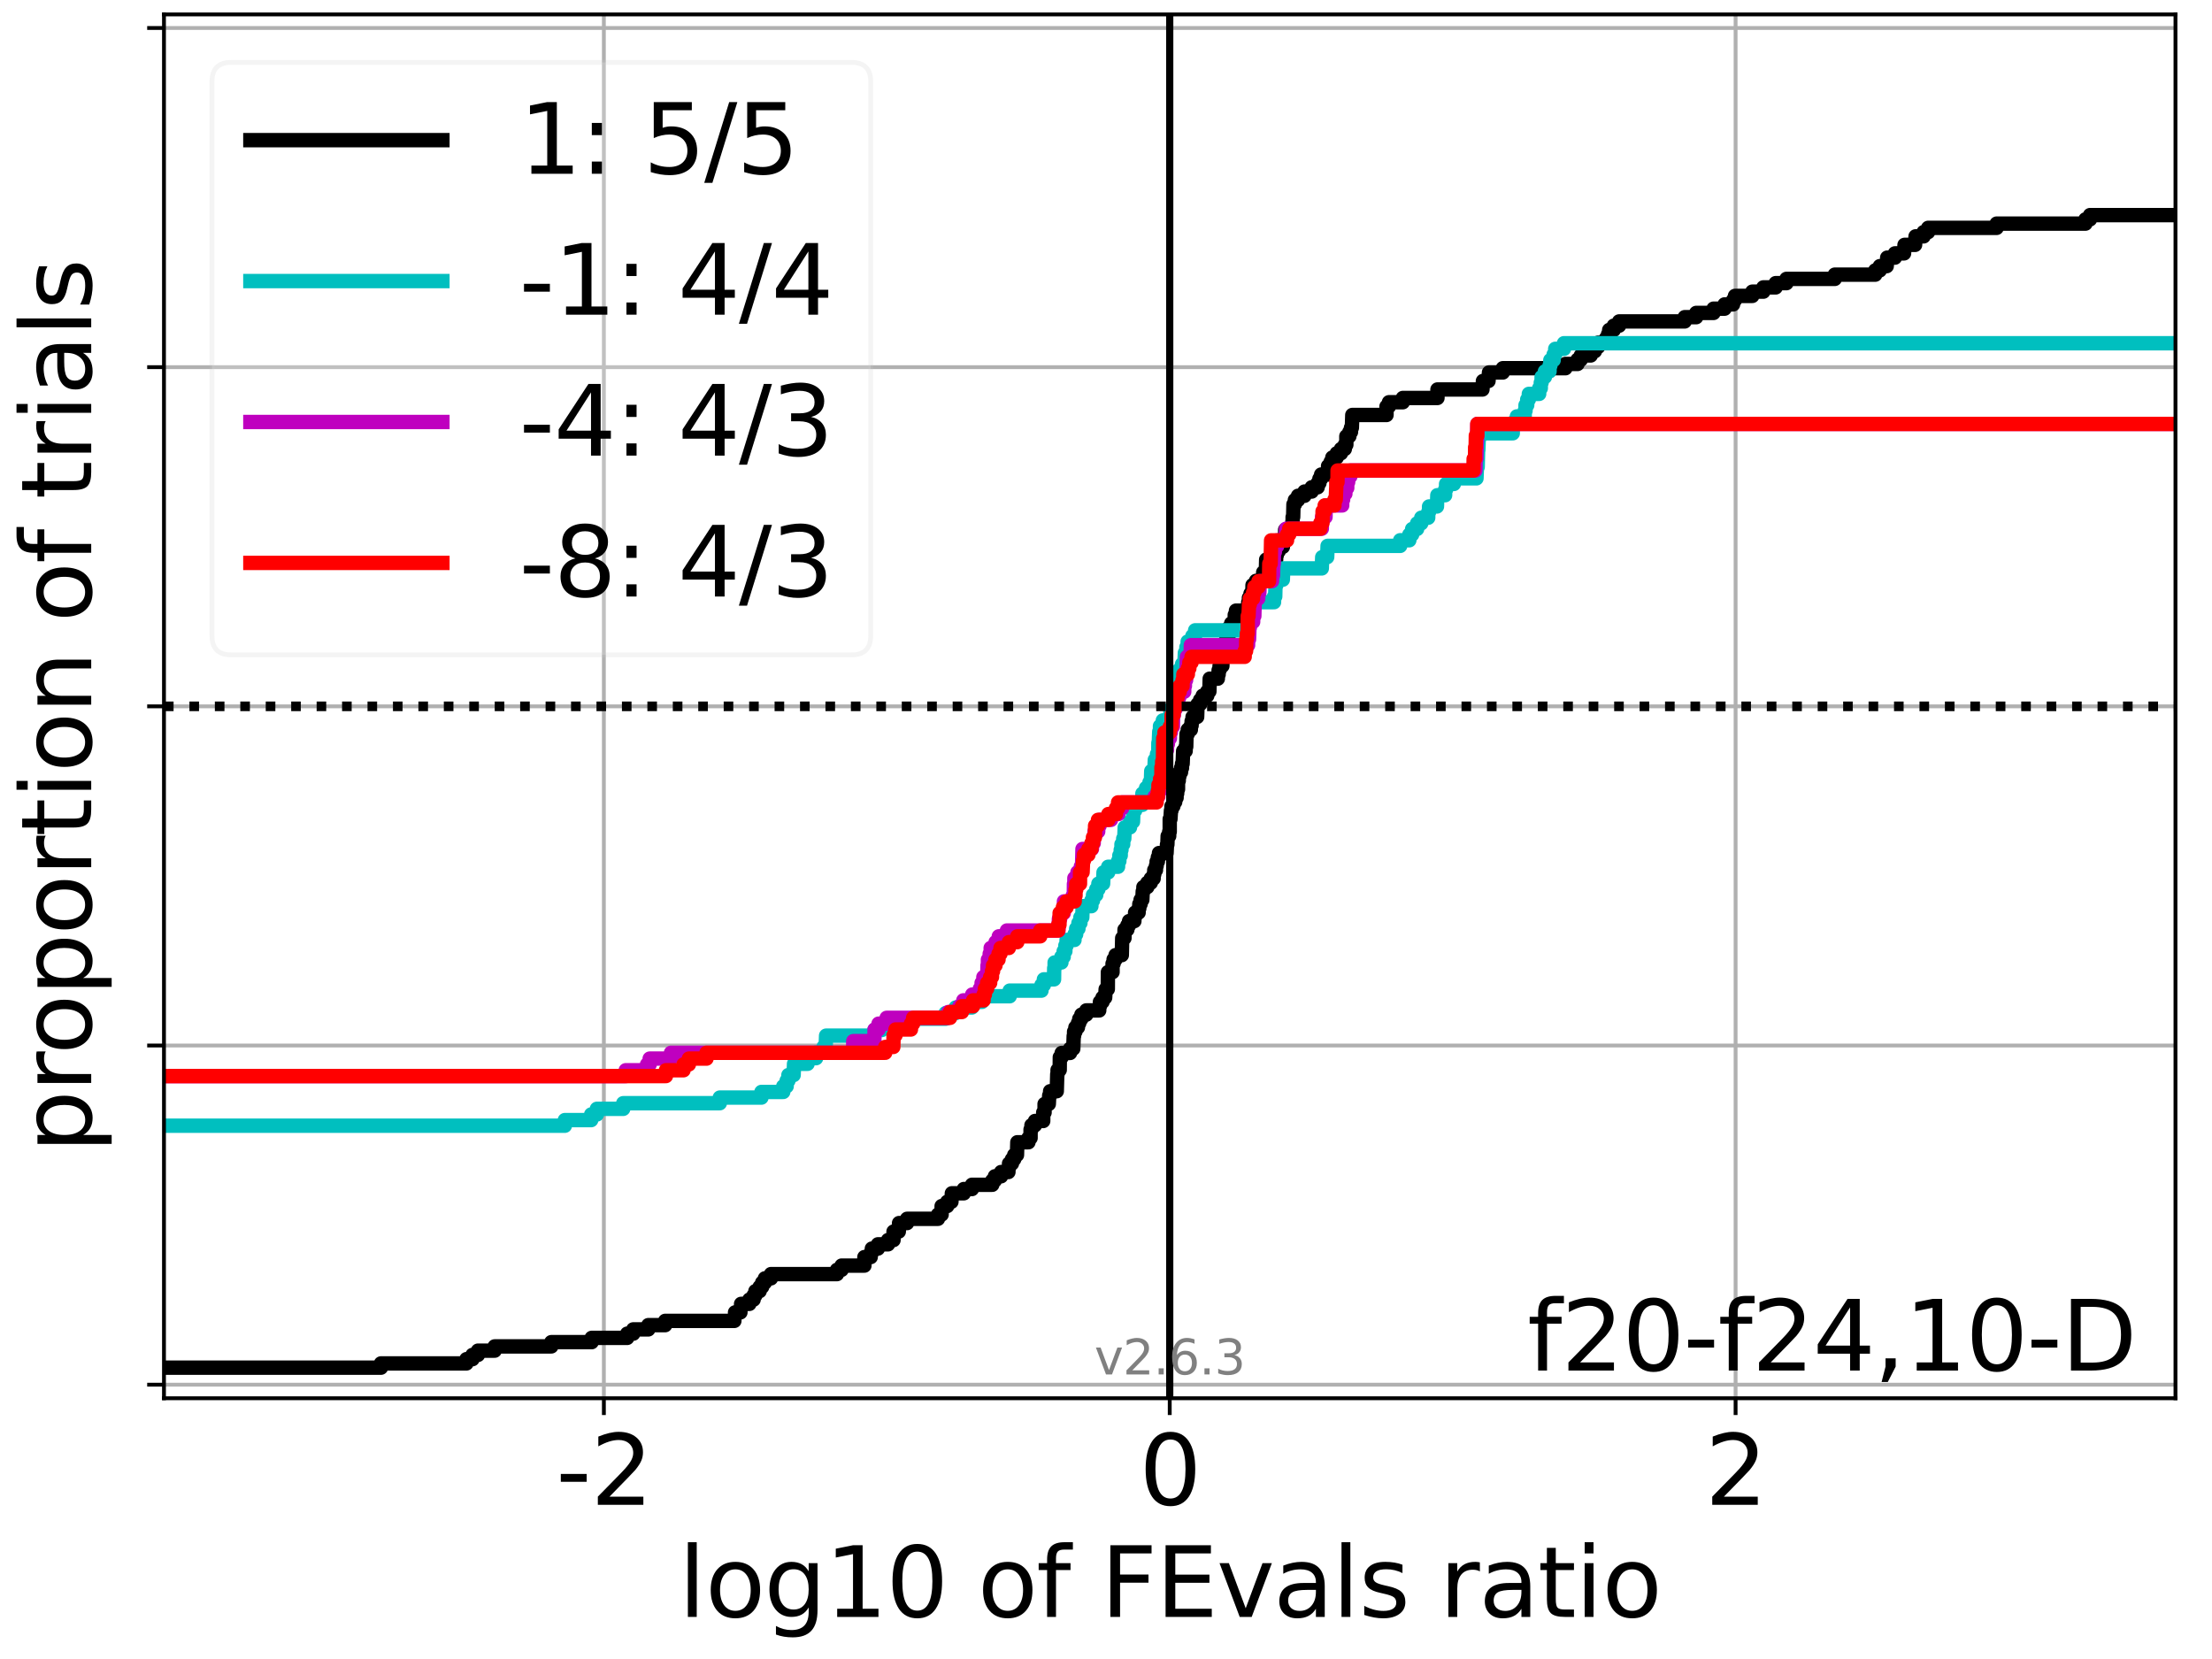 <?xml version="1.0" encoding="utf-8" standalone="no"?>
<!DOCTYPE svg PUBLIC "-//W3C//DTD SVG 1.1//EN"
  "http://www.w3.org/Graphics/SVG/1.1/DTD/svg11.dtd">
<svg xmlns:xlink="http://www.w3.org/1999/xlink" width="460.8pt" height="345.6pt" viewBox="0 0 460.8 345.6" xmlns="http://www.w3.org/2000/svg" version="1.1">
 <defs>
  <style type="text/css">*{stroke-linejoin: round; stroke-linecap: butt}</style>
 </defs>
 <g id="figure_1">
  <g id="patch_1">
   <path d="M 0 345.6 
L 460.8 345.6 
L 460.8 0 
L 0 0 
z
" style="fill: #ffffff"/>
  </g>
  <g id="axes_1">
   <g id="patch_2">
    <path d="M 34.16 291.28 
L 453.192 291.28 
L 453.192 3 
L 34.16 3 
z
" style="fill: #ffffff"/>
   </g>
   <g id="matplotlib.axis_1">
    <g id="xtick_1">
     <g id="line2d_1">
      <path d="M 125.797 291.28 
L 125.797 3 
" clip-path="url(#p38dfd2d549)" style="fill: none; stroke: #b0b0b0; stroke-width: 0.8; stroke-linecap: square"/>
     </g>
     <g id="line2d_2">
      <defs>
       <path id="mcd5c7f02f8" d="M 0 0 
L 0 3.5 
" style="stroke: #000000; stroke-width: 0.8"/>
      </defs>
      <g>
       <use xlink:href="#mcd5c7f02f8" x="125.797" y="291.28" style="stroke: #000000; stroke-width: 0.8"/>
      </g>
     </g>
     <g id="text_1">
      <!-- -2 -->
      <g transform="translate(115.826 313.477) scale(0.2 -0.2)">
       <defs>
        <path id="DejaVuSans-2d" d="M 313 2009 
L 1997 2009 
L 1997 1497 
L 313 1497 
L 313 2009 
z
" transform="scale(0.016)"/>
        <path id="DejaVuSans-32" d="M 1228 531 
L 3431 531 
L 3431 0 
L 469 0 
L 469 531 
Q 828 903 1448 1529 
Q 2069 2156 2228 2338 
Q 2531 2678 2651 2914 
Q 2772 3150 2772 3378 
Q 2772 3750 2511 3984 
Q 2250 4219 1831 4219 
Q 1534 4219 1204 4116 
Q 875 4013 500 3803 
L 500 4441 
Q 881 4594 1212 4672 
Q 1544 4750 1819 4750 
Q 2544 4750 2975 4387 
Q 3406 4025 3406 3419 
Q 3406 3131 3298 2873 
Q 3191 2616 2906 2266 
Q 2828 2175 2409 1742 
Q 1991 1309 1228 531 
z
" transform="scale(0.016)"/>
       </defs>
       <use xlink:href="#DejaVuSans-2d"/>
       <use xlink:href="#DejaVuSans-32" x="36.084"/>
      </g>
     </g>
    </g>
    <g id="xtick_2">
     <g id="line2d_3">
      <path d="M 243.676 291.28 
L 243.676 3 
" clip-path="url(#p38dfd2d549)" style="fill: none; stroke: #b0b0b0; stroke-width: 0.8; stroke-linecap: square"/>
     </g>
     <g id="line2d_4">
      <g>
       <use xlink:href="#mcd5c7f02f8" x="243.676" y="291.28" style="stroke: #000000; stroke-width: 0.8"/>
      </g>
     </g>
     <g id="text_2">
      <!-- 0 -->
      <g transform="translate(237.314 313.477) scale(0.2 -0.2)">
       <defs>
        <path id="DejaVuSans-30" d="M 2034 4250 
Q 1547 4250 1301 3770 
Q 1056 3291 1056 2328 
Q 1056 1369 1301 889 
Q 1547 409 2034 409 
Q 2525 409 2770 889 
Q 3016 1369 3016 2328 
Q 3016 3291 2770 3770 
Q 2525 4250 2034 4250 
z
M 2034 4750 
Q 2819 4750 3233 4129 
Q 3647 3509 3647 2328 
Q 3647 1150 3233 529 
Q 2819 -91 2034 -91 
Q 1250 -91 836 529 
Q 422 1150 422 2328 
Q 422 3509 836 4129 
Q 1250 4750 2034 4750 
z
" transform="scale(0.016)"/>
       </defs>
       <use xlink:href="#DejaVuSans-30"/>
      </g>
     </g>
    </g>
    <g id="xtick_3">
     <g id="line2d_5">
      <path d="M 361.555 291.28 
L 361.555 3 
" clip-path="url(#p38dfd2d549)" style="fill: none; stroke: #b0b0b0; stroke-width: 0.8; stroke-linecap: square"/>
     </g>
     <g id="line2d_6">
      <g>
       <use xlink:href="#mcd5c7f02f8" x="361.555" y="291.28" style="stroke: #000000; stroke-width: 0.8"/>
      </g>
     </g>
     <g id="text_3">
      <!-- 2 -->
      <g transform="translate(355.193 313.477) scale(0.2 -0.2)">
       <use xlink:href="#DejaVuSans-32"/>
      </g>
     </g>
    </g>
    <g id="text_4">
     <!-- log10 of FEvals ratio -->
     <g transform="translate(141.371 336.833) scale(0.2 -0.2)">
      <defs>
       <path id="DejaVuSans-6c" d="M 603 4863 
L 1178 4863 
L 1178 0 
L 603 0 
L 603 4863 
z
" transform="scale(0.016)"/>
       <path id="DejaVuSans-6f" d="M 1959 3097 
Q 1497 3097 1228 2736 
Q 959 2375 959 1747 
Q 959 1119 1226 758 
Q 1494 397 1959 397 
Q 2419 397 2687 759 
Q 2956 1122 2956 1747 
Q 2956 2369 2687 2733 
Q 2419 3097 1959 3097 
z
M 1959 3584 
Q 2709 3584 3137 3096 
Q 3566 2609 3566 1747 
Q 3566 888 3137 398 
Q 2709 -91 1959 -91 
Q 1206 -91 779 398 
Q 353 888 353 1747 
Q 353 2609 779 3096 
Q 1206 3584 1959 3584 
z
" transform="scale(0.016)"/>
       <path id="DejaVuSans-67" d="M 2906 1791 
Q 2906 2416 2648 2759 
Q 2391 3103 1925 3103 
Q 1463 3103 1205 2759 
Q 947 2416 947 1791 
Q 947 1169 1205 825 
Q 1463 481 1925 481 
Q 2391 481 2648 825 
Q 2906 1169 2906 1791 
z
M 3481 434 
Q 3481 -459 3084 -895 
Q 2688 -1331 1869 -1331 
Q 1566 -1331 1297 -1286 
Q 1028 -1241 775 -1147 
L 775 -588 
Q 1028 -725 1275 -790 
Q 1522 -856 1778 -856 
Q 2344 -856 2625 -561 
Q 2906 -266 2906 331 
L 2906 616 
Q 2728 306 2450 153 
Q 2172 0 1784 0 
Q 1141 0 747 490 
Q 353 981 353 1791 
Q 353 2603 747 3093 
Q 1141 3584 1784 3584 
Q 2172 3584 2450 3431 
Q 2728 3278 2906 2969 
L 2906 3500 
L 3481 3500 
L 3481 434 
z
" transform="scale(0.016)"/>
       <path id="DejaVuSans-31" d="M 794 531 
L 1825 531 
L 1825 4091 
L 703 3866 
L 703 4441 
L 1819 4666 
L 2450 4666 
L 2450 531 
L 3481 531 
L 3481 0 
L 794 0 
L 794 531 
z
" transform="scale(0.016)"/>
       <path id="DejaVuSans-20" transform="scale(0.016)"/>
       <path id="DejaVuSans-66" d="M 2375 4863 
L 2375 4384 
L 1825 4384 
Q 1516 4384 1395 4259 
Q 1275 4134 1275 3809 
L 1275 3500 
L 2222 3500 
L 2222 3053 
L 1275 3053 
L 1275 0 
L 697 0 
L 697 3053 
L 147 3053 
L 147 3500 
L 697 3500 
L 697 3744 
Q 697 4328 969 4595 
Q 1241 4863 1831 4863 
L 2375 4863 
z
" transform="scale(0.016)"/>
       <path id="DejaVuSans-46" d="M 628 4666 
L 3309 4666 
L 3309 4134 
L 1259 4134 
L 1259 2759 
L 3109 2759 
L 3109 2228 
L 1259 2228 
L 1259 0 
L 628 0 
L 628 4666 
z
" transform="scale(0.016)"/>
       <path id="DejaVuSans-45" d="M 628 4666 
L 3578 4666 
L 3578 4134 
L 1259 4134 
L 1259 2753 
L 3481 2753 
L 3481 2222 
L 1259 2222 
L 1259 531 
L 3634 531 
L 3634 0 
L 628 0 
L 628 4666 
z
" transform="scale(0.016)"/>
       <path id="DejaVuSans-76" d="M 191 3500 
L 800 3500 
L 1894 563 
L 2988 3500 
L 3597 3500 
L 2284 0 
L 1503 0 
L 191 3500 
z
" transform="scale(0.016)"/>
       <path id="DejaVuSans-61" d="M 2194 1759 
Q 1497 1759 1228 1600 
Q 959 1441 959 1056 
Q 959 750 1161 570 
Q 1363 391 1709 391 
Q 2188 391 2477 730 
Q 2766 1069 2766 1631 
L 2766 1759 
L 2194 1759 
z
M 3341 1997 
L 3341 0 
L 2766 0 
L 2766 531 
Q 2569 213 2275 61 
Q 1981 -91 1556 -91 
Q 1019 -91 701 211 
Q 384 513 384 1019 
Q 384 1609 779 1909 
Q 1175 2209 1959 2209 
L 2766 2209 
L 2766 2266 
Q 2766 2663 2505 2880 
Q 2244 3097 1772 3097 
Q 1472 3097 1187 3025 
Q 903 2953 641 2809 
L 641 3341 
Q 956 3463 1253 3523 
Q 1550 3584 1831 3584 
Q 2591 3584 2966 3190 
Q 3341 2797 3341 1997 
z
" transform="scale(0.016)"/>
       <path id="DejaVuSans-73" d="M 2834 3397 
L 2834 2853 
Q 2591 2978 2328 3040 
Q 2066 3103 1784 3103 
Q 1356 3103 1142 2972 
Q 928 2841 928 2578 
Q 928 2378 1081 2264 
Q 1234 2150 1697 2047 
L 1894 2003 
Q 2506 1872 2764 1633 
Q 3022 1394 3022 966 
Q 3022 478 2636 193 
Q 2250 -91 1575 -91 
Q 1294 -91 989 -36 
Q 684 19 347 128 
L 347 722 
Q 666 556 975 473 
Q 1284 391 1588 391 
Q 1994 391 2212 530 
Q 2431 669 2431 922 
Q 2431 1156 2273 1281 
Q 2116 1406 1581 1522 
L 1381 1569 
Q 847 1681 609 1914 
Q 372 2147 372 2553 
Q 372 3047 722 3315 
Q 1072 3584 1716 3584 
Q 2034 3584 2315 3537 
Q 2597 3491 2834 3397 
z
" transform="scale(0.016)"/>
       <path id="DejaVuSans-72" d="M 2631 2963 
Q 2534 3019 2420 3045 
Q 2306 3072 2169 3072 
Q 1681 3072 1420 2755 
Q 1159 2438 1159 1844 
L 1159 0 
L 581 0 
L 581 3500 
L 1159 3500 
L 1159 2956 
Q 1341 3275 1631 3429 
Q 1922 3584 2338 3584 
Q 2397 3584 2469 3576 
Q 2541 3569 2628 3553 
L 2631 2963 
z
" transform="scale(0.016)"/>
       <path id="DejaVuSans-74" d="M 1172 4494 
L 1172 3500 
L 2356 3500 
L 2356 3053 
L 1172 3053 
L 1172 1153 
Q 1172 725 1289 603 
Q 1406 481 1766 481 
L 2356 481 
L 2356 0 
L 1766 0 
Q 1100 0 847 248 
Q 594 497 594 1153 
L 594 3053 
L 172 3053 
L 172 3500 
L 594 3500 
L 594 4494 
L 1172 4494 
z
" transform="scale(0.016)"/>
       <path id="DejaVuSans-69" d="M 603 3500 
L 1178 3500 
L 1178 0 
L 603 0 
L 603 3500 
z
M 603 4863 
L 1178 4863 
L 1178 4134 
L 603 4134 
L 603 4863 
z
" transform="scale(0.016)"/>
      </defs>
      <use xlink:href="#DejaVuSans-6c"/>
      <use xlink:href="#DejaVuSans-6f" x="27.783"/>
      <use xlink:href="#DejaVuSans-67" x="88.965"/>
      <use xlink:href="#DejaVuSans-31" x="152.441"/>
      <use xlink:href="#DejaVuSans-30" x="216.064"/>
      <use xlink:href="#DejaVuSans-20" x="279.688"/>
      <use xlink:href="#DejaVuSans-6f" x="311.475"/>
      <use xlink:href="#DejaVuSans-66" x="372.656"/>
      <use xlink:href="#DejaVuSans-20" x="407.861"/>
      <use xlink:href="#DejaVuSans-46" x="439.648"/>
      <use xlink:href="#DejaVuSans-45" x="497.168"/>
      <use xlink:href="#DejaVuSans-76" x="560.352"/>
      <use xlink:href="#DejaVuSans-61" x="619.531"/>
      <use xlink:href="#DejaVuSans-6c" x="680.811"/>
      <use xlink:href="#DejaVuSans-73" x="708.594"/>
      <use xlink:href="#DejaVuSans-20" x="760.693"/>
      <use xlink:href="#DejaVuSans-72" x="792.48"/>
      <use xlink:href="#DejaVuSans-61" x="833.594"/>
      <use xlink:href="#DejaVuSans-74" x="894.873"/>
      <use xlink:href="#DejaVuSans-69" x="934.082"/>
      <use xlink:href="#DejaVuSans-6f" x="961.865"/>
     </g>
    </g>
   </g>
   <g id="matplotlib.axis_2">
    <g id="ytick_1">
     <g id="line2d_7">
      <path d="M 34.16 288.454 
L 453.192 288.454 
" clip-path="url(#p38dfd2d549)" style="fill: none; stroke: #b0b0b0; stroke-width: 0.8; stroke-linecap: square"/>
     </g>
     <g id="line2d_8">
      <defs>
       <path id="m99a9a6db77" d="M 0 0 
L -3.5 0 
" style="stroke: #000000; stroke-width: 0.8"/>
      </defs>
      <g>
       <use xlink:href="#m99a9a6db77" x="34.16" y="288.454" style="stroke: #000000; stroke-width: 0.8"/>
      </g>
     </g>
    </g>
    <g id="ytick_2">
     <g id="line2d_9">
      <path d="M 34.16 217.797 
L 453.192 217.797 
" clip-path="url(#p38dfd2d549)" style="fill: none; stroke: #b0b0b0; stroke-width: 0.8; stroke-linecap: square"/>
     </g>
     <g id="line2d_10">
      <g>
       <use xlink:href="#m99a9a6db77" x="34.16" y="217.797" style="stroke: #000000; stroke-width: 0.8"/>
      </g>
     </g>
    </g>
    <g id="ytick_3">
     <g id="line2d_11">
      <path d="M 34.16 147.14 
L 453.192 147.14 
" clip-path="url(#p38dfd2d549)" style="fill: none; stroke: #b0b0b0; stroke-width: 0.8; stroke-linecap: square"/>
     </g>
     <g id="line2d_12">
      <g>
       <use xlink:href="#m99a9a6db77" x="34.16" y="147.14" style="stroke: #000000; stroke-width: 0.8"/>
      </g>
     </g>
    </g>
    <g id="ytick_4">
     <g id="line2d_13">
      <path d="M 34.16 76.483 
L 453.192 76.483 
" clip-path="url(#p38dfd2d549)" style="fill: none; stroke: #b0b0b0; stroke-width: 0.8; stroke-linecap: square"/>
     </g>
     <g id="line2d_14">
      <g>
       <use xlink:href="#m99a9a6db77" x="34.16" y="76.483" style="stroke: #000000; stroke-width: 0.8"/>
      </g>
     </g>
    </g>
    <g id="ytick_5">
     <g id="line2d_15">
      <path d="M 34.16 5.826 
L 453.192 5.826 
" clip-path="url(#p38dfd2d549)" style="fill: none; stroke: #b0b0b0; stroke-width: 0.8; stroke-linecap: square"/>
     </g>
     <g id="line2d_16">
      <g>
       <use xlink:href="#m99a9a6db77" x="34.16" y="5.826" style="stroke: #000000; stroke-width: 0.8"/>
      </g>
     </g>
    </g>
    <g id="text_5">
     <!-- proportion of trials -->
     <g transform="translate(19.001 240.146) rotate(-90) scale(0.2 -0.2)">
      <defs>
       <path id="DejaVuSans-70" d="M 1159 525 
L 1159 -1331 
L 581 -1331 
L 581 3500 
L 1159 3500 
L 1159 2969 
Q 1341 3281 1617 3432 
Q 1894 3584 2278 3584 
Q 2916 3584 3314 3078 
Q 3713 2572 3713 1747 
Q 3713 922 3314 415 
Q 2916 -91 2278 -91 
Q 1894 -91 1617 61 
Q 1341 213 1159 525 
z
M 3116 1747 
Q 3116 2381 2855 2742 
Q 2594 3103 2138 3103 
Q 1681 3103 1420 2742 
Q 1159 2381 1159 1747 
Q 1159 1113 1420 752 
Q 1681 391 2138 391 
Q 2594 391 2855 752 
Q 3116 1113 3116 1747 
z
" transform="scale(0.016)"/>
       <path id="DejaVuSans-6e" d="M 3513 2113 
L 3513 0 
L 2938 0 
L 2938 2094 
Q 2938 2591 2744 2837 
Q 2550 3084 2163 3084 
Q 1697 3084 1428 2787 
Q 1159 2491 1159 1978 
L 1159 0 
L 581 0 
L 581 3500 
L 1159 3500 
L 1159 2956 
Q 1366 3272 1645 3428 
Q 1925 3584 2291 3584 
Q 2894 3584 3203 3211 
Q 3513 2838 3513 2113 
z
" transform="scale(0.016)"/>
      </defs>
      <use xlink:href="#DejaVuSans-70"/>
      <use xlink:href="#DejaVuSans-72" x="63.477"/>
      <use xlink:href="#DejaVuSans-6f" x="102.34"/>
      <use xlink:href="#DejaVuSans-70" x="163.521"/>
      <use xlink:href="#DejaVuSans-6f" x="226.998"/>
      <use xlink:href="#DejaVuSans-72" x="288.18"/>
      <use xlink:href="#DejaVuSans-74" x="329.293"/>
      <use xlink:href="#DejaVuSans-69" x="368.502"/>
      <use xlink:href="#DejaVuSans-6f" x="396.285"/>
      <use xlink:href="#DejaVuSans-6e" x="457.467"/>
      <use xlink:href="#DejaVuSans-20" x="520.846"/>
      <use xlink:href="#DejaVuSans-6f" x="552.633"/>
      <use xlink:href="#DejaVuSans-66" x="613.814"/>
      <use xlink:href="#DejaVuSans-20" x="649.02"/>
      <use xlink:href="#DejaVuSans-74" x="680.807"/>
      <use xlink:href="#DejaVuSans-72" x="720.016"/>
      <use xlink:href="#DejaVuSans-69" x="761.129"/>
      <use xlink:href="#DejaVuSans-61" x="788.912"/>
      <use xlink:href="#DejaVuSans-6c" x="850.191"/>
      <use xlink:href="#DejaVuSans-73" x="877.975"/>
     </g>
    </g>
   </g>
   <g id="line2d_17">
    <path d="M 34.16 284.91 
L 79.364 284.91 
L 79.364 284.024 
L 97.168 284.024 
L 97.168 283.138 
L 98.429 283.138 
L 98.429 282.252 
L 99.571 282.252 
L 99.571 281.366 
L 103.047 281.366 
L 103.047 280.48 
L 114.849 280.48 
L 114.849 279.594 
L 123.254 279.594 
L 123.254 278.708 
L 130.658 278.708 
L 130.658 277.822 
L 131.918 277.822 
L 131.918 276.936 
L 135.057 276.936 
L 135.057 276.05 
L 138.57 276.05 
L 138.57 275.164 
L 152.981 275.164 
L 152.981 274.278 
L 153.125 274.278 
L 153.125 273.392 
L 154.241 273.392 
L 154.241 272.506 
L 154.385 272.506 
L 154.385 271.62 
L 156.108 271.62 
L 156.108 270.734 
L 156.989 270.734 
L 156.989 269.848 
L 157.368 269.848 
L 157.368 268.962 
L 158.249 268.962 
L 158.249 268.076 
L 158.777 268.076 
L 158.777 267.19 
L 159.35 267.19 
L 159.35 266.304 
L 160.61 266.304 
L 160.61 265.418 
L 174.358 265.418 
L 174.358 264.532 
L 175.324 264.532 
L 175.324 263.646 
L 180.069 263.646 
L 180.069 261.874 
L 181.382 261.874 
L 181.382 260.988 
L 181.627 260.988 
L 181.627 260.102 
L 182.887 260.102 
L 182.887 259.216 
L 184.994 259.216 
L 184.994 258.33 
L 186.139 258.33 
L 186.139 256.558 
L 187.236 256.558 
L 187.291 254.787 
L 188.962 254.787 
L 188.962 253.901 
L 195.402 253.901 
L 195.402 253.015 
L 196.16 253.015 
L 196.16 251.243 
L 197.324 251.243 
L 197.324 250.357 
L 198.203 250.357 
L 198.291 248.585 
L 200.783 248.585 
L 200.783 247.699 
L 202.479 247.699 
L 202.479 246.813 
L 206.705 246.813 
L 206.705 245.927 
L 207.255 245.927 
L 207.255 245.041 
L 208.549 245.041 
L 208.549 244.155 
L 210.073 244.155 
L 210.073 243.269 
L 210.202 243.269 
L 210.202 242.383 
L 210.809 242.383 
L 210.809 241.497 
L 211.279 241.497 
L 211.279 240.611 
L 211.854 240.611 
L 211.929 237.953 
L 214.242 237.953 
L 214.242 237.067 
L 214.687 237.067 
L 214.687 235.295 
L 214.872 235.295 
L 214.872 234.409 
L 215.609 234.409 
L 215.609 233.523 
L 217.321 233.523 
L 217.321 231.751 
L 217.604 231.751 
L 217.604 229.979 
L 218.483 229.979 
L 218.57 228.207 
L 218.758 228.207 
L 218.758 227.321 
L 220.145 227.321 
L 220.246 223.777 
L 220.312 223.777 
L 220.312 222.891 
L 220.757 222.891 
L 220.781 220.233 
L 221.17 220.233 
L 221.17 219.347 
L 222.918 219.347 
L 222.918 218.461 
L 223.583 218.461 
L 223.673 215.803 
L 223.75 215.803 
L 223.75 214.917 
L 224.026 214.917 
L 224.026 214.031 
L 224.549 214.031 
L 224.549 213.145 
L 224.828 213.145 
L 224.828 212.259 
L 225.269 212.259 
L 225.269 211.374 
L 226.291 211.374 
L 226.291 210.488 
L 228.988 210.488 
L 228.988 209.602 
L 229.137 209.602 
L 229.137 208.716 
L 229.671 208.716 
L 229.671 207.83 
L 230.222 207.83 
L 230.332 206.058 
L 230.777 206.058 
L 230.798 202.514 
L 231.764 202.514 
L 231.764 200.742 
L 231.984 200.742 
L 231.984 199.856 
L 232.395 199.856 
L 232.395 198.97 
L 233.694 198.97 
L 233.776 195.426 
L 234.245 195.426 
L 234.263 193.654 
L 234.849 193.654 
L 234.849 192.768 
L 235.207 192.768 
L 235.207 191.882 
L 236.312 191.882 
L 236.312 190.996 
L 236.461 190.996 
L 236.461 190.11 
L 237.195 190.11 
L 237.195 189.224 
L 237.339 189.224 
L 237.339 188.338 
L 237.606 188.338 
L 237.606 187.452 
L 237.964 187.452 
L 238.054 185.68 
L 238.188 185.68 
L 238.188 184.794 
L 239.009 184.794 
L 239.009 183.908 
L 239.73 183.908 
L 239.73 183.022 
L 240.322 183.022 
L 240.322 182.136 
L 240.453 182.136 
L 240.453 181.25 
L 240.806 181.25 
L 240.806 180.364 
L 240.95 180.364 
L 240.95 179.478 
L 241.203 179.478 
L 241.203 178.592 
L 241.44 178.592 
L 241.44 177.706 
L 243.011 177.706 
L 243.104 175.934 
L 243.188 175.934 
L 243.248 174.162 
L 243.563 174.162 
L 243.563 173.276 
L 243.676 173.276 
L 243.676 170.618 
L 243.828 170.618 
L 243.933 168.846 
L 244.034 168.846 
L 244.034 167.961 
L 244.422 167.961 
L 244.422 167.075 
L 244.814 167.075 
L 244.814 166.189 
L 245.104 166.189 
L 245.104 165.303 
L 245.228 165.303 
L 245.228 164.417 
L 245.402 164.417 
L 245.402 162.645 
L 245.558 162.645 
L 245.558 161.759 
L 245.682 161.759 
L 245.682 160.873 
L 246.026 160.873 
L 246.026 159.987 
L 246.231 159.987 
L 246.231 159.101 
L 246.364 159.101 
L 246.471 156.443 
L 246.993 156.443 
L 246.993 155.557 
L 247.112 155.557 
L 247.175 152.899 
L 247.429 152.899 
L 247.429 152.013 
L 248.075 152.013 
L 248.075 151.127 
L 248.235 151.127 
L 248.235 150.241 
L 248.43 150.241 
L 248.43 149.355 
L 249.388 149.355 
L 249.473 146.697 
L 250.009 146.697 
L 250.009 145.811 
L 250.543 145.811 
L 250.543 144.925 
L 251.493 144.925 
L 251.493 144.039 
L 251.938 144.039 
L 252.006 141.381 
L 253.697 141.381 
L 253.697 140.495 
L 253.864 140.495 
L 253.864 139.609 
L 254.055 139.609 
L 254.055 138.723 
L 254.643 138.723 
L 254.703 136.065 
L 254.855 136.065 
L 254.855 134.293 
L 255.362 134.293 
L 255.362 133.407 
L 255.63 133.407 
L 255.63 132.521 
L 255.93 132.521 
L 256.01 130.749 
L 256.481 130.749 
L 256.481 129.863 
L 257.224 129.863 
L 257.224 128.091 
L 257.473 128.091 
L 257.473 127.205 
L 259.943 127.205 
L 260.035 125.434 
L 260.17 125.434 
L 260.17 124.548 
L 260.504 124.548 
L 260.504 123.662 
L 260.89 123.662 
L 260.922 121.89 
L 261.647 121.89 
L 261.647 121.004 
L 263.145 121.004 
L 263.145 119.232 
L 263.695 119.232 
L 263.769 116.574 
L 265.841 116.574 
L 265.841 115.688 
L 265.978 115.688 
L 265.978 114.802 
L 266.388 114.802 
L 266.388 113.916 
L 267.249 113.916 
L 267.249 112.144 
L 267.719 112.144 
L 267.719 110.372 
L 269.138 110.372 
L 269.236 108.6 
L 269.279 108.6 
L 269.279 107.714 
L 269.39 107.714 
L 269.452 105.056 
L 269.748 105.056 
L 269.748 104.17 
L 270.398 104.17 
L 270.398 103.284 
L 271.75 103.284 
L 271.75 102.398 
L 273.252 102.398 
L 273.252 101.512 
L 274.494 101.512 
L 274.494 100.626 
L 274.857 100.626 
L 274.857 99.74 
L 275.215 99.74 
L 275.215 98.854 
L 276.662 98.854 
L 276.662 97.082 
L 277.212 97.082 
L 277.212 96.196 
L 277.547 96.196 
L 277.547 95.31 
L 278.472 95.31 
L 278.472 94.424 
L 279.351 94.424 
L 279.351 93.538 
L 280.15 93.538 
L 280.15 92.652 
L 280.467 92.652 
L 280.467 90.88 
L 281.098 90.88 
L 281.098 89.994 
L 281.435 89.994 
L 281.435 89.108 
L 281.621 89.108 
L 281.709 86.45 
L 288.836 86.45 
L 288.836 84.678 
L 289.35 84.678 
L 289.35 83.792 
L 292.237 83.792 
L 292.237 82.906 
L 299.451 82.906 
L 299.451 81.135 
L 308.823 81.135 
L 308.923 79.363 
L 310.083 79.363 
L 310.184 77.591 
L 313.07 77.591 
L 313.07 76.705 
L 326.111 76.705 
L 326.111 75.819 
L 328.636 75.819 
L 328.636 74.933 
L 329.317 74.933 
L 329.317 74.047 
L 331.384 74.047 
L 331.384 73.161 
L 332.247 73.161 
L 332.247 72.275 
L 332.929 72.275 
L 332.929 71.389 
L 334.545 71.389 
L 334.545 70.503 
L 334.995 70.503 
L 334.995 69.617 
L 335.227 69.617 
L 335.227 68.731 
L 336.183 68.731 
L 336.183 67.845 
L 337.293 67.845 
L 337.293 66.959 
L 350.955 66.959 
L 350.955 66.073 
L 353.352 66.073 
L 353.352 65.187 
L 356.963 65.187 
L 356.963 64.301 
L 359.261 64.301 
L 359.261 63.415 
L 361.027 63.415 
L 361.027 62.529 
L 361.426 62.529 
L 361.426 61.643 
L 365.037 61.643 
L 365.037 60.757 
L 367.335 60.757 
L 367.335 59.871 
L 369.903 59.871 
L 369.903 58.985 
L 372.149 58.985 
L 372.149 58.099 
L 382.221 58.099 
L 382.221 57.213 
L 390.652 57.213 
L 390.652 56.327 
L 391.599 56.327 
L 391.599 55.441 
L 393.037 55.441 
L 393.137 53.669 
L 394.746 53.669 
L 394.746 52.783 
L 396.648 52.783 
L 396.749 51.011 
L 398.946 51.011 
L 399.046 49.239 
L 400.724 49.239 
L 400.724 48.353 
L 401.671 48.353 
L 401.671 47.467 
L 415.94 47.467 
L 415.94 46.581 
L 434.443 46.581 
L 434.443 45.695 
L 435.391 45.695 
L 435.391 44.809 
L 453.192 44.809 
L 453.192 44.809 
" clip-path="url(#p38dfd2d549)" style="fill: none; stroke: #000000; stroke-width: 3; stroke-linecap: square"/>
   </g>
   <g id="line2d_18">
    <path clip-path="url(#p38dfd2d549)" style="fill: none; stroke: #000000; stroke-width: 3; stroke-linecap: square"/>
   </g>
   <g id="line2d_19">
    <path d="M 34.16 234.508 
L 117.668 234.508 
L 117.668 233.336 
L 123.154 233.336 
L 123.154 232.163 
L 124.345 232.163 
L 124.345 230.99 
L 129.831 230.99 
L 129.831 229.817 
L 149.948 229.817 
L 149.948 228.645 
L 158.618 228.645 
L 158.618 227.472 
L 163.162 227.472 
L 163.162 226.299 
L 163.874 226.299 
L 163.874 225.126 
L 164.24 225.126 
L 164.24 223.954 
L 165.329 223.954 
L 165.416 221.608 
L 168.233 221.608 
L 168.233 220.436 
L 170.004 220.436 
L 170.004 219.263 
L 171.562 219.263 
L 171.562 218.09 
L 172.005 218.09 
L 172.093 215.745 
L 182.136 215.745 
L 182.136 214.572 
L 183.697 214.572 
L 183.697 213.399 
L 187.622 213.399 
L 187.622 212.226 
L 196.982 212.226 
L 196.982 211.054 
L 199.081 211.054 
L 199.081 209.881 
L 202.468 209.881 
L 202.468 208.708 
L 204.567 208.708 
L 204.567 207.535 
L 210.34 207.535 
L 210.34 206.363 
L 216.959 206.363 
L 216.959 205.19 
L 217.458 205.19 
L 217.458 204.017 
L 219.578 204.017 
L 219.609 201.672 
L 219.697 201.672 
L 219.697 200.499 
L 221.109 200.499 
L 221.109 199.326 
L 221.584 199.326 
L 221.584 198.154 
L 221.936 198.154 
L 221.936 196.981 
L 222.186 196.981 
L 222.186 195.808 
L 223.837 195.808 
L 223.837 194.635 
L 224.183 194.635 
L 224.183 193.463 
L 224.658 193.463 
L 224.658 192.29 
L 225.064 192.29 
L 225.064 191.117 
L 225.46 191.117 
L 225.533 188.772 
L 227.356 188.772 
L 227.356 187.599 
L 227.694 187.599 
L 227.694 186.426 
L 228.367 186.426 
L 228.367 185.254 
L 228.814 185.254 
L 228.814 184.081 
L 229.796 184.081 
L 229.884 181.735 
L 230.856 181.735 
L 230.856 180.563 
L 232.91 180.563 
L 232.91 179.39 
L 233.18 179.39 
L 233.18 178.217 
L 233.468 178.217 
L 233.468 177.045 
L 233.623 177.045 
L 233.623 175.872 
L 233.988 175.872 
L 233.988 174.699 
L 234.203 174.699 
L 234.301 172.354 
L 235.4 172.354 
L 235.4 171.181 
L 236.026 171.181 
L 236.112 168.835 
L 236.478 168.835 
L 236.478 167.663 
L 237.969 167.663 
L 237.981 165.317 
L 238.747 165.317 
L 238.747 164.145 
L 239.459 164.145 
L 239.459 162.972 
L 239.753 162.972 
L 239.825 160.626 
L 240.471 160.626 
L 240.57 158.281 
L 241.019 158.281 
L 241.019 157.108 
L 241.282 157.108 
L 241.311 154.763 
L 241.395 154.763 
L 241.493 152.417 
L 241.647 152.417 
L 241.647 151.245 
L 242.242 151.245 
L 242.242 150.072 
L 243.8 150.072 
L 243.817 147.726 
L 244.469 147.726 
L 244.469 146.554 
L 244.642 146.554 
L 244.73 144.208 
L 245.389 144.208 
L 245.389 143.035 
L 245.557 143.035 
L 245.64 139.517 
L 246.247 139.517 
L 246.247 138.345 
L 246.741 138.345 
L 246.829 135.999 
L 247.147 135.999 
L 247.147 134.826 
L 247.412 134.826 
L 247.412 133.654 
L 248.398 133.654 
L 248.398 132.481 
L 248.97 132.481 
L 248.97 131.308 
L 259.918 131.308 
L 259.918 130.135 
L 260.166 130.135 
L 260.217 127.79 
L 260.388 127.79 
L 260.388 126.617 
L 261.304 126.617 
L 261.304 125.445 
L 265.404 125.445 
L 265.404 124.272 
L 265.652 124.272 
L 265.703 121.926 
L 265.874 121.926 
L 265.874 120.754 
L 267.238 120.754 
L 267.326 118.408 
L 275.354 118.408 
L 275.442 116.063 
L 276.475 116.063 
L 276.562 113.717 
L 291.684 113.717 
L 291.684 112.545 
L 293.586 112.545 
L 293.586 111.372 
L 294.174 111.372 
L 294.174 110.199 
L 295.208 110.199 
L 295.208 109.026 
L 296.075 109.026 
L 296.075 107.854 
L 297.521 107.854 
L 297.521 106.681 
L 297.698 106.681 
L 297.698 105.508 
L 299.343 105.508 
L 299.422 103.163 
L 301.044 103.163 
L 301.044 101.99 
L 301.245 101.99 
L 301.245 100.817 
L 302.867 100.817 
L 302.867 99.645 
L 307.578 99.645 
L 307.666 97.299 
L 307.826 97.299 
L 307.914 93.781 
L 307.965 93.781 
L 308.048 91.435 
L 308.136 91.435 
L 308.136 90.263 
L 315.137 90.263 
L 315.137 89.09 
L 315.306 89.09 
L 315.306 87.917 
L 315.995 87.917 
L 315.995 86.745 
L 317.627 86.745 
L 317.627 85.572 
L 317.795 85.572 
L 317.795 84.399 
L 318.146 84.399 
L 318.146 83.226 
L 318.485 83.226 
L 318.485 82.054 
L 320.636 82.054 
L 320.636 80.881 
L 320.974 80.881 
L 320.974 79.708 
L 321.142 79.708 
L 321.142 78.535 
L 321.832 78.535 
L 321.832 77.363 
L 322.797 77.363 
L 322.797 76.19 
L 322.965 76.19 
L 322.965 75.017 
L 323.655 75.017 
L 323.655 73.844 
L 323.983 73.844 
L 323.983 72.672 
L 325.805 72.672 
L 325.805 71.499 
L 453.192 71.499 
L 453.192 71.499 
" clip-path="url(#p38dfd2d549)" style="fill: none; stroke: #00bfbf; stroke-width: 3; stroke-linecap: square"/>
   </g>
   <g id="line2d_20">
    <path clip-path="url(#p38dfd2d549)" style="fill: none; stroke: #00bfbf; stroke-width: 3; stroke-linecap: square"/>
   </g>
   <g id="line2d_21">
    <path d="M 34.16 224.165 
L 130.356 224.165 
L 130.356 222.952 
L 134.793 222.952 
L 134.793 221.739 
L 135.344 221.739 
L 135.344 220.526 
L 139.781 220.526 
L 139.781 219.313 
L 177.709 219.313 
L 177.755 216.887 
L 182.145 216.887 
L 182.192 214.461 
L 183.019 214.461 
L 183.019 213.248 
L 184.705 213.248 
L 184.705 212.035 
L 197.535 212.035 
L 197.535 210.822 
L 199.868 210.822 
L 199.868 209.609 
L 200.675 209.609 
L 200.675 208.396 
L 202.523 208.396 
L 202.523 207.183 
L 204.118 207.183 
L 204.118 205.97 
L 204.485 205.97 
L 204.485 204.757 
L 204.856 204.757 
L 204.856 203.544 
L 205.663 203.544 
L 205.714 201.118 
L 205.804 201.118 
L 205.804 199.905 
L 206.171 199.905 
L 206.171 198.692 
L 206.377 198.692 
L 206.377 197.479 
L 207.4 197.479 
L 207.4 196.266 
L 208.072 196.266 
L 208.072 195.053 
L 209.757 195.053 
L 209.757 193.84 
L 220.504 193.84 
L 220.594 191.414 
L 220.852 191.414 
L 220.852 190.201 
L 221.604 190.201 
L 221.644 187.775 
L 223.48 187.775 
L 223.48 186.562 
L 223.699 186.562 
L 223.723 184.136 
L 223.815 184.136 
L 223.815 182.923 
L 224.451 182.923 
L 224.451 181.71 
L 225.166 181.71 
L 225.166 180.497 
L 225.409 180.497 
L 225.501 176.858 
L 227.475 176.858 
L 227.475 175.645 
L 227.843 175.645 
L 227.843 174.432 
L 228.006 174.432 
L 228.006 173.219 
L 228.774 173.219 
L 228.774 172.006 
L 229.072 172.006 
L 229.072 170.793 
L 231.429 170.793 
L 231.429 169.58 
L 232.994 169.58 
L 232.994 168.367 
L 233.762 168.367 
L 233.762 167.154 
L 240.538 167.154 
L 240.538 165.941 
L 241.29 165.941 
L 241.29 164.728 
L 241.693 164.728 
L 241.694 162.302 
L 242.027 162.302 
L 242.06 159.876 
L 242.22 159.876 
L 242.22 158.663 
L 242.691 158.663 
L 242.742 156.237 
L 243.109 156.237 
L 243.109 155.024 
L 243.289 155.024 
L 243.289 153.811 
L 243.713 153.811 
L 243.713 152.598 
L 243.906 152.598 
L 243.906 151.385 
L 244.339 151.385 
L 244.377 148.959 
L 244.542 148.959 
L 244.542 147.746 
L 244.887 147.746 
L 244.933 145.321 
L 245.646 145.321 
L 245.646 144.108 
L 246.696 144.108 
L 246.696 142.895 
L 246.837 142.895 
L 246.837 141.682 
L 247.081 141.682 
L 247.173 139.256 
L 247.22 139.256 
L 247.267 136.83 
L 248.027 136.83 
L 248.074 134.404 
L 259.998 134.404 
L 259.998 133.191 
L 260.195 133.191 
L 260.283 130.765 
L 260.366 130.765 
L 260.366 129.552 
L 261.055 129.552 
L 261.055 128.339 
L 261.298 128.339 
L 261.39 124.7 
L 262.104 124.7 
L 262.104 123.487 
L 262.348 123.487 
L 262.44 121.061 
L 264.986 121.061 
L 264.986 119.848 
L 265.183 119.848 
L 265.271 117.422 
L 265.354 117.422 
L 265.385 114.996 
L 265.577 114.996 
L 265.577 113.783 
L 266.049 113.783 
L 266.049 112.57 
L 267.856 112.57 
L 267.903 110.144 
L 275.358 110.144 
L 275.405 107.718 
L 276.127 107.718 
L 276.173 105.292 
L 279.602 105.292 
L 279.602 104.079 
L 279.794 104.079 
L 279.794 102.866 
L 280.266 102.866 
L 280.266 101.653 
L 280.652 101.653 
L 280.652 100.44 
L 280.844 100.44 
L 280.844 99.227 
L 281.315 99.227 
L 281.315 98.014 
L 307.351 98.014 
L 307.397 95.588 
L 307.547 95.588 
L 307.635 91.949 
L 307.682 91.949 
L 307.765 88.31 
L 453.192 88.31 
L 453.192 88.31 
" clip-path="url(#p38dfd2d549)" style="fill: none; stroke: #bf00bf; stroke-width: 3; stroke-linecap: square"/>
   </g>
   <g id="line2d_22">
    <path clip-path="url(#p38dfd2d549)" style="fill: none; stroke: #bf00bf; stroke-width: 3; stroke-linecap: square"/>
   </g>
   <g id="line2d_23">
    <path d="M 34.16 224.165 
L 138.723 224.165 
L 138.723 222.952 
L 142.39 222.952 
L 142.39 221.739 
L 143.507 221.739 
L 143.507 220.526 
L 147.175 220.526 
L 147.175 219.313 
L 184.405 219.313 
L 184.405 218.1 
L 186.096 218.1 
L 186.147 215.674 
L 186.553 215.674 
L 186.553 214.461 
L 189.763 214.461 
L 189.763 213.248 
L 190.22 213.248 
L 190.22 212.035 
L 197.921 212.035 
L 197.921 210.822 
L 200.385 210.822 
L 200.385 209.609 
L 202.706 209.609 
L 202.706 208.396 
L 204.904 208.396 
L 204.904 207.183 
L 205.17 207.183 
L 205.17 205.97 
L 205.634 205.97 
L 205.634 204.757 
L 206.266 204.757 
L 206.266 203.544 
L 206.646 203.544 
L 206.646 202.331 
L 206.868 202.331 
L 206.868 201.118 
L 207.376 201.118 
L 207.376 199.905 
L 208.008 199.905 
L 208.008 198.692 
L 208.423 198.692 
L 208.423 197.479 
L 210.166 197.479 
L 210.166 196.266 
L 211.917 196.266 
L 211.917 195.053 
L 216.702 195.053 
L 216.702 193.84 
L 220.446 193.84 
L 220.446 192.627 
L 220.713 192.627 
L 220.741 190.201 
L 221.427 190.201 
L 221.427 188.988 
L 222.208 188.988 
L 222.208 187.775 
L 223.883 187.775 
L 223.883 186.562 
L 224.053 186.562 
L 224.053 185.349 
L 224.197 185.349 
L 224.197 184.136 
L 224.979 184.136 
L 224.992 181.71 
L 225.525 181.71 
L 225.625 179.284 
L 225.795 179.284 
L 225.795 178.071 
L 226.734 178.071 
L 226.734 176.858 
L 227.367 176.858 
L 227.367 175.645 
L 227.684 175.645 
L 227.684 174.432 
L 228.097 174.432 
L 228.127 172.006 
L 228.729 172.006 
L 228.729 170.793 
L 230.886 170.793 
L 230.886 169.58 
L 232.469 169.58 
L 232.469 168.367 
L 232.911 168.367 
L 232.911 167.154 
L 240.945 167.154 
L 240.945 165.941 
L 241.212 165.941 
L 241.212 164.728 
L 241.326 164.728 
L 241.326 163.515 
L 241.675 163.515 
L 241.675 162.302 
L 241.942 162.302 
L 241.951 159.876 
L 242.107 159.876 
L 242.107 158.663 
L 242.274 158.663 
L 242.33 153.811 
L 242.574 153.811 
L 242.574 152.598 
L 243.693 152.598 
L 243.693 151.385 
L 244.059 151.385 
L 244.072 148.959 
L 244.464 148.959 
L 244.464 147.746 
L 244.732 147.746 
L 244.732 146.534 
L 245.044 146.534 
L 245.044 145.321 
L 245.295 145.321 
L 245.295 144.108 
L 245.752 144.108 
L 245.752 142.895 
L 246.346 142.895 
L 246.346 141.682 
L 246.516 141.682 
L 246.516 140.469 
L 247.454 140.469 
L 247.454 139.256 
L 247.758 139.256 
L 247.758 138.043 
L 248.215 138.043 
L 248.215 136.83 
L 259.29 136.83 
L 259.29 135.617 
L 259.578 135.617 
L 259.615 133.191 
L 259.747 133.191 
L 259.747 131.978 
L 259.912 131.978 
L 259.927 128.339 
L 260.094 128.339 
L 260.191 125.913 
L 260.361 125.913 
L 260.361 124.7 
L 261.032 124.7 
L 261.032 123.487 
L 261.3 123.487 
L 261.3 122.274 
L 262.173 122.274 
L 262.173 121.061 
L 264.363 121.061 
L 264.414 117.422 
L 264.697 117.422 
L 264.793 112.57 
L 268.114 112.57 
L 268.114 111.357 
L 268.571 111.357 
L 268.571 110.144 
L 275.057 110.144 
L 275.057 108.931 
L 275.5 108.931 
L 275.514 106.505 
L 275.957 106.505 
L 275.957 105.292 
L 277.992 105.292 
L 277.992 104.079 
L 278.259 104.079 
L 278.357 101.653 
L 278.371 101.653 
L 278.371 100.44 
L 278.625 100.44 
L 278.638 98.014 
L 306.952 98.014 
L 306.988 95.588 
L 307.285 95.588 
L 307.3 93.162 
L 307.409 93.162 
L 307.445 90.736 
L 307.742 90.736 
L 307.757 88.31 
L 453.192 88.31 
L 453.192 88.31 
" clip-path="url(#p38dfd2d549)" style="fill: none; stroke: #ff0000; stroke-width: 3; stroke-linecap: square"/>
   </g>
   <g id="line2d_24">
    <path clip-path="url(#p38dfd2d549)" style="fill: none; stroke: #ff0000; stroke-width: 3; stroke-linecap: square"/>
   </g>
   <g id="line2d_25">
    <path d="M 243.676 291.28 
L 243.676 3 
" clip-path="url(#p38dfd2d549)" style="fill: none; stroke: #000000; stroke-width: 1.5; stroke-linecap: square"/>
   </g>
   <g id="line2d_26">
    <path d="M 34.16 147.14 
L 453.192 147.14 
" clip-path="url(#p38dfd2d549)" style="fill: none; stroke-dasharray: 2,3.3; stroke-dashoffset: 0; stroke: #000000; stroke-width: 2"/>
   </g>
   <g id="patch_3">
    <path d="M 34.16 291.28 
L 34.16 3 
" style="fill: none; stroke: #000000; stroke-width: 0.8; stroke-linejoin: miter; stroke-linecap: square"/>
   </g>
   <g id="patch_4">
    <path d="M 453.192 291.28 
L 453.192 3 
" style="fill: none; stroke: #000000; stroke-width: 0.8; stroke-linejoin: miter; stroke-linecap: square"/>
   </g>
   <g id="patch_5">
    <path d="M 34.16 291.28 
L 453.192 291.28 
" style="fill: none; stroke: #000000; stroke-width: 0.8; stroke-linejoin: miter; stroke-linecap: square"/>
   </g>
   <g id="patch_6">
    <path d="M 34.16 3 
L 453.192 3 
" style="fill: none; stroke: #000000; stroke-width: 0.8; stroke-linejoin: miter; stroke-linecap: square"/>
   </g>
   <g id="text_6">
    <!-- f20-f24,10-D -->
    <g transform="translate(318.193 285.514) scale(0.2 -0.2)">
     <defs>
      <path id="DejaVuSans-34" d="M 2419 4116 
L 825 1625 
L 2419 1625 
L 2419 4116 
z
M 2253 4666 
L 3047 4666 
L 3047 1625 
L 3713 1625 
L 3713 1100 
L 3047 1100 
L 3047 0 
L 2419 0 
L 2419 1100 
L 313 1100 
L 313 1709 
L 2253 4666 
z
" transform="scale(0.016)"/>
      <path id="DejaVuSans-2c" d="M 750 794 
L 1409 794 
L 1409 256 
L 897 -744 
L 494 -744 
L 750 256 
L 750 794 
z
" transform="scale(0.016)"/>
      <path id="DejaVuSans-44" d="M 1259 4147 
L 1259 519 
L 2022 519 
Q 2988 519 3436 956 
Q 3884 1394 3884 2338 
Q 3884 3275 3436 3711 
Q 2988 4147 2022 4147 
L 1259 4147 
z
M 628 4666 
L 1925 4666 
Q 3281 4666 3915 4102 
Q 4550 3538 4550 2338 
Q 4550 1131 3912 565 
Q 3275 0 1925 0 
L 628 0 
L 628 4666 
z
" transform="scale(0.016)"/>
     </defs>
     <use xlink:href="#DejaVuSans-66"/>
     <use xlink:href="#DejaVuSans-32" x="35.205"/>
     <use xlink:href="#DejaVuSans-30" x="98.828"/>
     <use xlink:href="#DejaVuSans-2d" x="162.451"/>
     <use xlink:href="#DejaVuSans-66" x="198.535"/>
     <use xlink:href="#DejaVuSans-32" x="233.74"/>
     <use xlink:href="#DejaVuSans-34" x="297.363"/>
     <use xlink:href="#DejaVuSans-2c" x="360.986"/>
     <use xlink:href="#DejaVuSans-31" x="392.773"/>
     <use xlink:href="#DejaVuSans-30" x="456.396"/>
     <use xlink:href="#DejaVuSans-2d" x="520.02"/>
     <use xlink:href="#DejaVuSans-44" x="556.104"/>
    </g>
   </g>
   <g id="text_7">
    <!-- v2.6.3 -->
    <g style="fill: #808080" transform="translate(227.995 286.318) scale(0.1 -0.1)">
     <defs>
      <path id="DejaVuSans-2e" d="M 684 794 
L 1344 794 
L 1344 0 
L 684 0 
L 684 794 
z
" transform="scale(0.016)"/>
      <path id="DejaVuSans-36" d="M 2113 2584 
Q 1688 2584 1439 2293 
Q 1191 2003 1191 1497 
Q 1191 994 1439 701 
Q 1688 409 2113 409 
Q 2538 409 2786 701 
Q 3034 994 3034 1497 
Q 3034 2003 2786 2293 
Q 2538 2584 2113 2584 
z
M 3366 4563 
L 3366 3988 
Q 3128 4100 2886 4159 
Q 2644 4219 2406 4219 
Q 1781 4219 1451 3797 
Q 1122 3375 1075 2522 
Q 1259 2794 1537 2939 
Q 1816 3084 2150 3084 
Q 2853 3084 3261 2657 
Q 3669 2231 3669 1497 
Q 3669 778 3244 343 
Q 2819 -91 2113 -91 
Q 1303 -91 875 529 
Q 447 1150 447 2328 
Q 447 3434 972 4092 
Q 1497 4750 2381 4750 
Q 2619 4750 2861 4703 
Q 3103 4656 3366 4563 
z
" transform="scale(0.016)"/>
      <path id="DejaVuSans-33" d="M 2597 2516 
Q 3050 2419 3304 2112 
Q 3559 1806 3559 1356 
Q 3559 666 3084 287 
Q 2609 -91 1734 -91 
Q 1441 -91 1130 -33 
Q 819 25 488 141 
L 488 750 
Q 750 597 1062 519 
Q 1375 441 1716 441 
Q 2309 441 2620 675 
Q 2931 909 2931 1356 
Q 2931 1769 2642 2001 
Q 2353 2234 1838 2234 
L 1294 2234 
L 1294 2753 
L 1863 2753 
Q 2328 2753 2575 2939 
Q 2822 3125 2822 3475 
Q 2822 3834 2567 4026 
Q 2313 4219 1838 4219 
Q 1578 4219 1281 4162 
Q 984 4106 628 3988 
L 628 4550 
Q 988 4650 1302 4700 
Q 1616 4750 1894 4750 
Q 2613 4750 3031 4423 
Q 3450 4097 3450 3541 
Q 3450 3153 3228 2886 
Q 3006 2619 2597 2516 
z
" transform="scale(0.016)"/>
     </defs>
     <use xlink:href="#DejaVuSans-76"/>
     <use xlink:href="#DejaVuSans-32" x="59.18"/>
     <use xlink:href="#DejaVuSans-2e" x="122.803"/>
     <use xlink:href="#DejaVuSans-36" x="154.59"/>
     <use xlink:href="#DejaVuSans-2e" x="218.213"/>
     <use xlink:href="#DejaVuSans-33" x="250"/>
    </g>
   </g>
   <g id="legend_1">
    <g id="patch_7">
     <path d="M 48.16 136.425 
L 177.382 136.425 
Q 181.382 136.425 181.382 132.425 
L 181.382 17 
Q 181.382 13 177.382 13 
L 48.16 13 
Q 44.16 13 44.16 17 
L 44.16 132.425 
Q 44.16 136.425 48.16 136.425 
z
" style="fill: #ffffff; opacity: 0.2; stroke: #cccccc; stroke-linejoin: miter"/>
    </g>
    <g id="line2d_27">
     <path d="M 52.16 29.197 
L 72.16 29.197 
L 92.16 29.197 
" style="fill: none; stroke: #000000; stroke-width: 3; stroke-linecap: square"/>
    </g>
    <g id="text_8">
     <!-- 1: 5/5 -->
     <g transform="translate(108.16 36.197) scale(0.2 -0.2)">
      <defs>
       <path id="DejaVuSans-3a" d="M 750 794 
L 1409 794 
L 1409 0 
L 750 0 
L 750 794 
z
M 750 3309 
L 1409 3309 
L 1409 2516 
L 750 2516 
L 750 3309 
z
" transform="scale(0.016)"/>
       <path id="DejaVuSans-35" d="M 691 4666 
L 3169 4666 
L 3169 4134 
L 1269 4134 
L 1269 2991 
Q 1406 3038 1543 3061 
Q 1681 3084 1819 3084 
Q 2600 3084 3056 2656 
Q 3513 2228 3513 1497 
Q 3513 744 3044 326 
Q 2575 -91 1722 -91 
Q 1428 -91 1123 -41 
Q 819 9 494 109 
L 494 744 
Q 775 591 1075 516 
Q 1375 441 1709 441 
Q 2250 441 2565 725 
Q 2881 1009 2881 1497 
Q 2881 1984 2565 2268 
Q 2250 2553 1709 2553 
Q 1456 2553 1204 2497 
Q 953 2441 691 2322 
L 691 4666 
z
" transform="scale(0.016)"/>
       <path id="DejaVuSans-2f" d="M 1625 4666 
L 2156 4666 
L 531 -594 
L 0 -594 
L 1625 4666 
z
" transform="scale(0.016)"/>
      </defs>
      <use xlink:href="#DejaVuSans-31"/>
      <use xlink:href="#DejaVuSans-3a" x="63.623"/>
      <use xlink:href="#DejaVuSans-20" x="97.314"/>
      <use xlink:href="#DejaVuSans-35" x="129.102"/>
      <use xlink:href="#DejaVuSans-2f" x="192.725"/>
      <use xlink:href="#DejaVuSans-35" x="226.416"/>
     </g>
    </g>
    <g id="line2d_28">
     <path d="M 52.16 58.553 
L 72.16 58.553 
L 92.16 58.553 
" style="fill: none; stroke: #00bfbf; stroke-width: 3; stroke-linecap: square"/>
    </g>
    <g id="text_9">
     <!-- -1: 4/4 -->
     <g transform="translate(108.16 65.553) scale(0.2 -0.2)">
      <use xlink:href="#DejaVuSans-2d"/>
      <use xlink:href="#DejaVuSans-31" x="36.084"/>
      <use xlink:href="#DejaVuSans-3a" x="99.707"/>
      <use xlink:href="#DejaVuSans-20" x="133.398"/>
      <use xlink:href="#DejaVuSans-34" x="165.186"/>
      <use xlink:href="#DejaVuSans-2f" x="228.809"/>
      <use xlink:href="#DejaVuSans-34" x="262.5"/>
     </g>
    </g>
    <g id="line2d_29">
     <path d="M 52.16 87.909 
L 72.16 87.909 
L 92.16 87.909 
" style="fill: none; stroke: #bf00bf; stroke-width: 3; stroke-linecap: square"/>
    </g>
    <g id="text_10">
     <!-- -4: 4/3 -->
     <g transform="translate(108.16 94.909) scale(0.2 -0.2)">
      <use xlink:href="#DejaVuSans-2d"/>
      <use xlink:href="#DejaVuSans-34" x="36.084"/>
      <use xlink:href="#DejaVuSans-3a" x="99.707"/>
      <use xlink:href="#DejaVuSans-20" x="133.398"/>
      <use xlink:href="#DejaVuSans-34" x="165.186"/>
      <use xlink:href="#DejaVuSans-2f" x="228.809"/>
      <use xlink:href="#DejaVuSans-33" x="262.5"/>
     </g>
    </g>
    <g id="line2d_30">
     <path d="M 52.16 117.266 
L 72.16 117.266 
L 92.16 117.266 
" style="fill: none; stroke: #ff0000; stroke-width: 3; stroke-linecap: square"/>
    </g>
    <g id="text_11">
     <!-- -8: 4/3 -->
     <g transform="translate(108.16 124.266) scale(0.2 -0.2)">
      <defs>
       <path id="DejaVuSans-38" d="M 2034 2216 
Q 1584 2216 1326 1975 
Q 1069 1734 1069 1313 
Q 1069 891 1326 650 
Q 1584 409 2034 409 
Q 2484 409 2743 651 
Q 3003 894 3003 1313 
Q 3003 1734 2745 1975 
Q 2488 2216 2034 2216 
z
M 1403 2484 
Q 997 2584 770 2862 
Q 544 3141 544 3541 
Q 544 4100 942 4425 
Q 1341 4750 2034 4750 
Q 2731 4750 3128 4425 
Q 3525 4100 3525 3541 
Q 3525 3141 3298 2862 
Q 3072 2584 2669 2484 
Q 3125 2378 3379 2068 
Q 3634 1759 3634 1313 
Q 3634 634 3220 271 
Q 2806 -91 2034 -91 
Q 1263 -91 848 271 
Q 434 634 434 1313 
Q 434 1759 690 2068 
Q 947 2378 1403 2484 
z
M 1172 3481 
Q 1172 3119 1398 2916 
Q 1625 2713 2034 2713 
Q 2441 2713 2670 2916 
Q 2900 3119 2900 3481 
Q 2900 3844 2670 4047 
Q 2441 4250 2034 4250 
Q 1625 4250 1398 4047 
Q 1172 3844 1172 3481 
z
" transform="scale(0.016)"/>
      </defs>
      <use xlink:href="#DejaVuSans-2d"/>
      <use xlink:href="#DejaVuSans-38" x="36.084"/>
      <use xlink:href="#DejaVuSans-3a" x="99.707"/>
      <use xlink:href="#DejaVuSans-20" x="133.398"/>
      <use xlink:href="#DejaVuSans-34" x="165.186"/>
      <use xlink:href="#DejaVuSans-2f" x="228.809"/>
      <use xlink:href="#DejaVuSans-33" x="262.5"/>
     </g>
    </g>
   </g>
  </g>
 </g>
 <defs>
  <clipPath id="p38dfd2d549">
   <rect x="34.16" y="3" width="419.032" height="288.28"/>
  </clipPath>
 </defs>
</svg>
